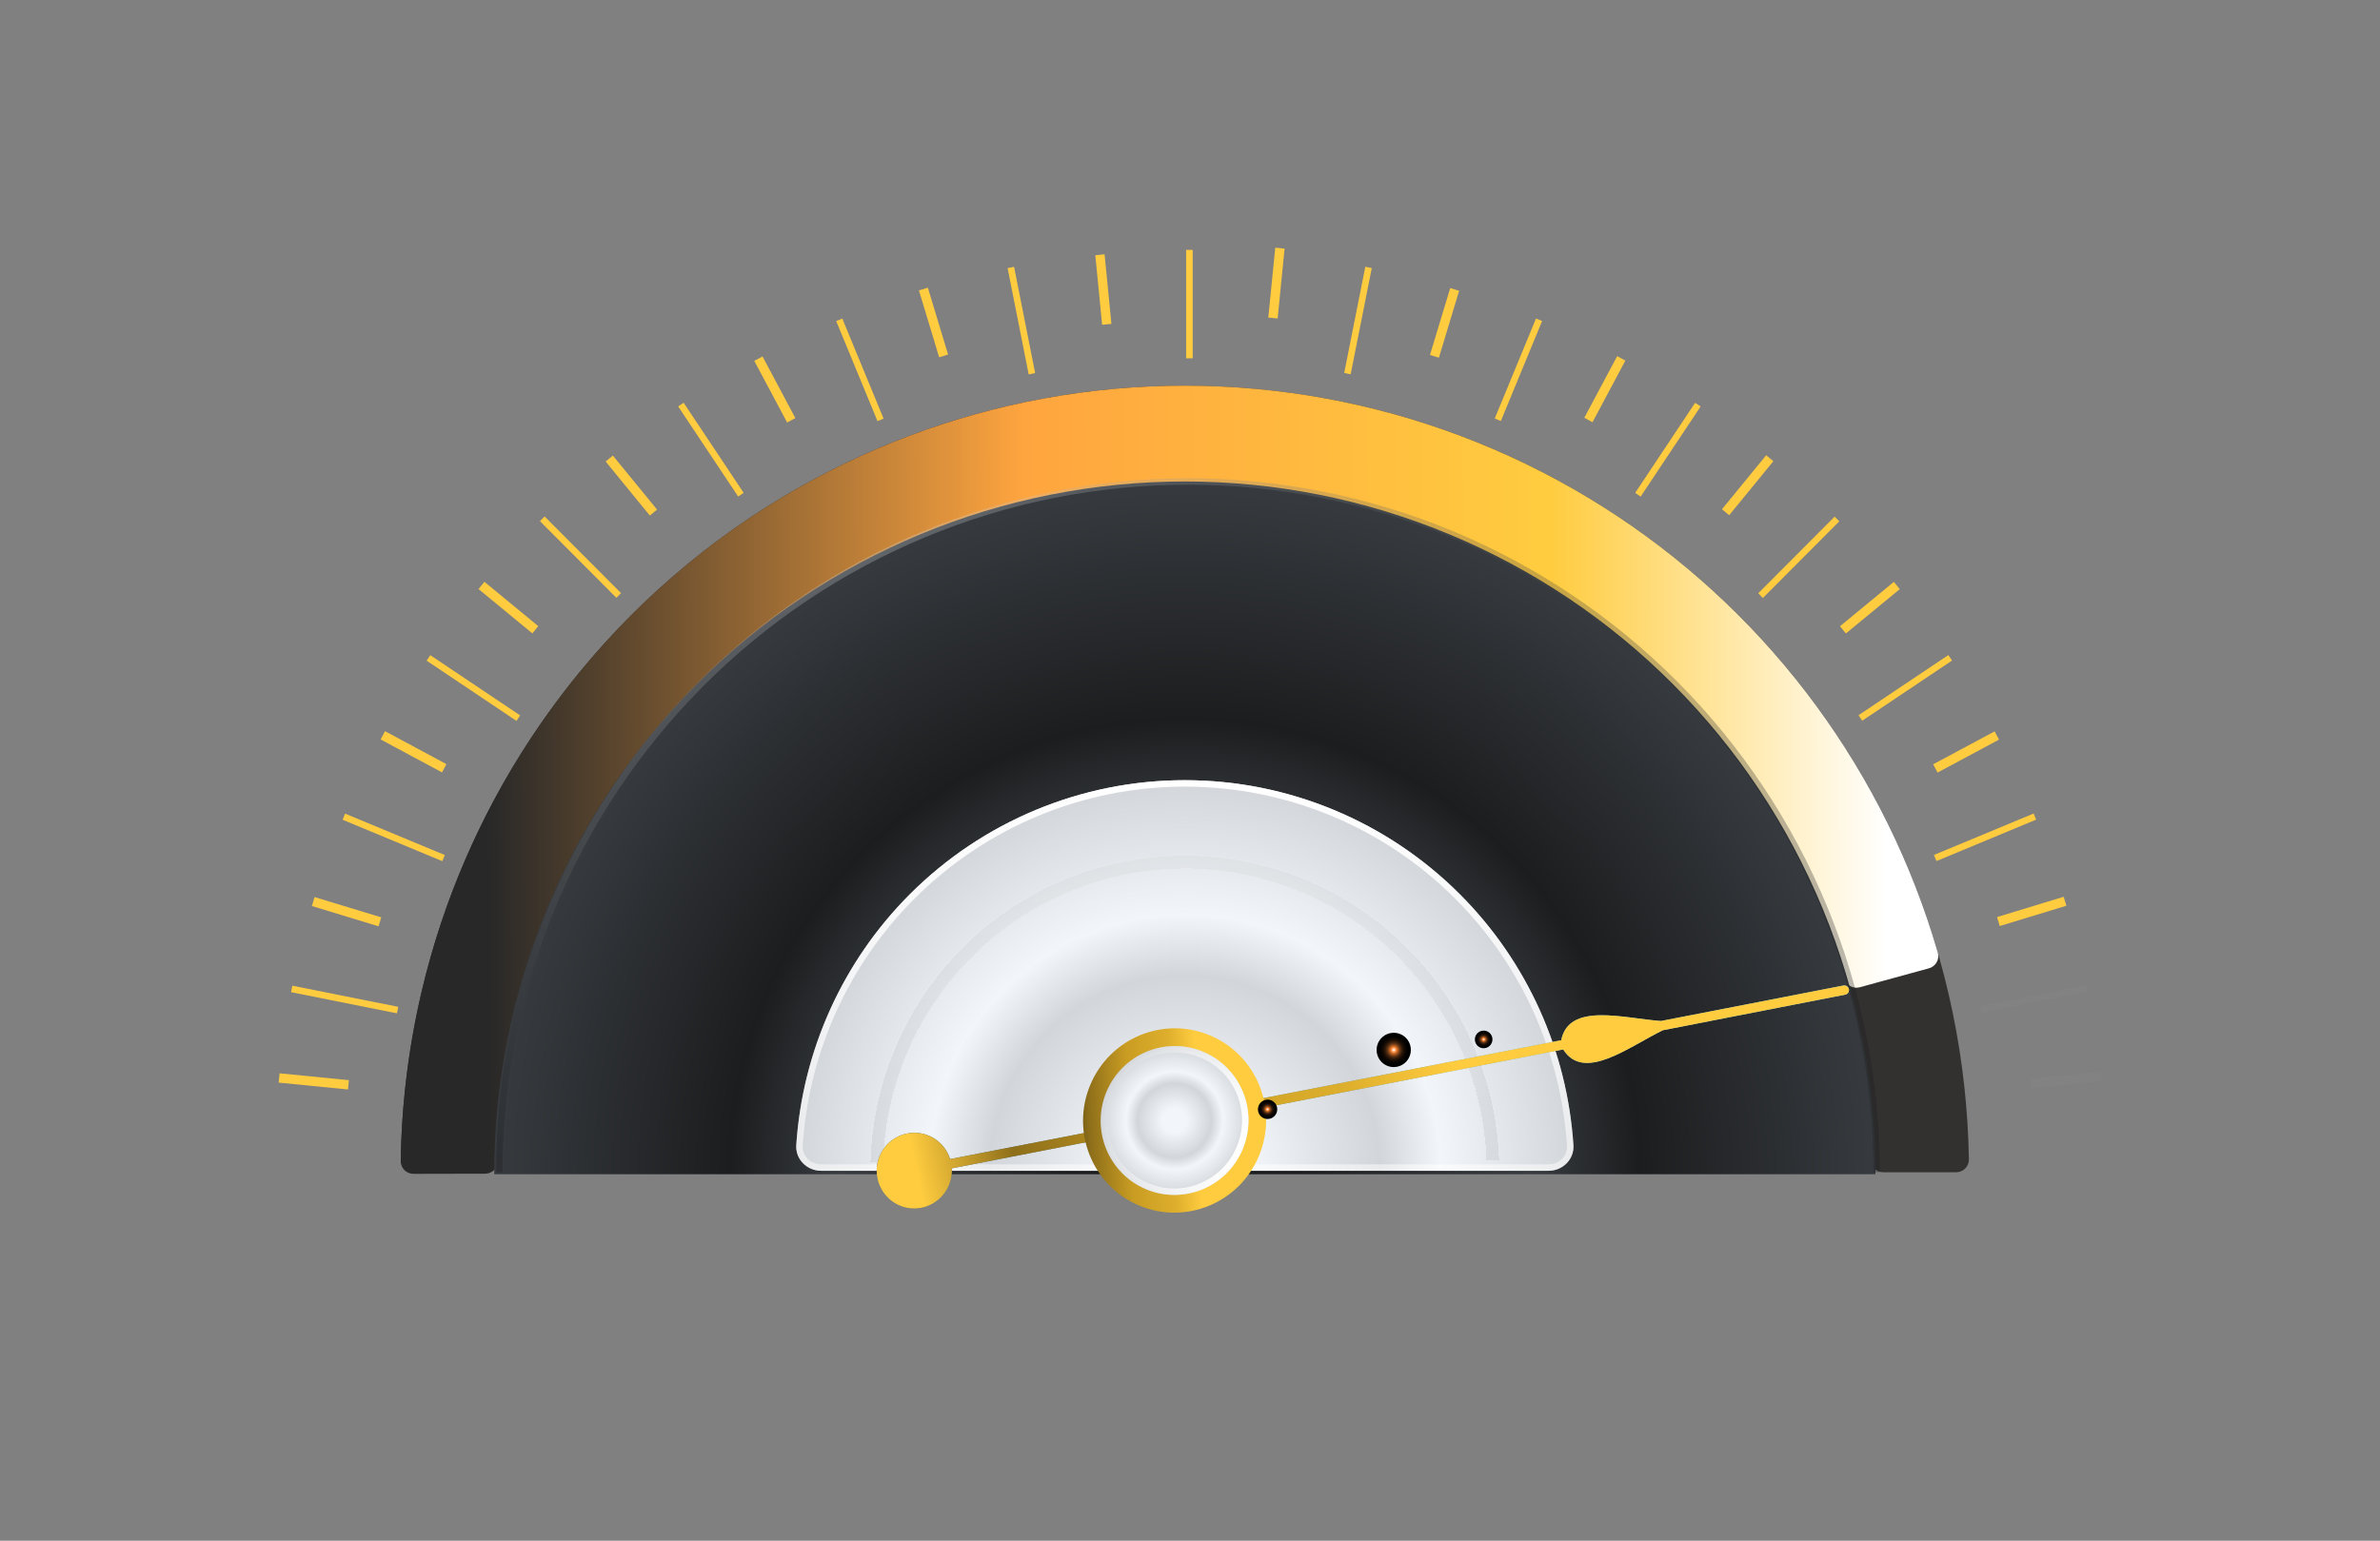 <svg width="278" height="180" viewBox="0 0 278 180" fill="none" xmlns="http://www.w3.org/2000/svg">
<rect x="0" y="0" width="278" height="180" fill="#808080" stroke="none"/>
<g filter="">
<path d="M228.493 136.952C229.321 136.952 229.994 136.281 229.981 135.452C229.793 123.895 227.433 112.473 223.021 101.786C218.417 90.637 211.671 80.507 203.165 71.974C194.659 63.441 184.562 56.672 173.449 52.054C162.336 47.435 150.425 45.059 138.396 45.059C126.368 45.059 114.457 47.435 103.344 52.054C92.231 56.672 82.133 63.441 73.628 71.974C65.122 80.507 58.375 90.637 53.772 101.786C49.36 112.473 47 123.895 46.812 135.452C46.798 136.281 47.471 136.952 48.3 136.952H56.809C57.637 136.952 58.307 136.281 58.323 135.452C58.51 125.412 60.571 115.491 64.405 106.205C68.43 96.457 74.329 87.599 81.766 80.138C89.203 72.677 98.032 66.759 107.748 62.721C117.465 58.683 127.879 56.605 138.396 56.605C148.914 56.605 159.328 58.683 169.045 62.721C178.761 66.759 187.59 72.677 195.027 80.138C202.464 87.599 208.363 96.457 212.388 106.205C216.222 115.491 218.283 125.412 218.47 135.452C218.485 136.281 219.156 136.952 219.984 136.952H228.493Z" fill="#333130"/>
</g>
<g filter="">
<path d="M225.31 113.127C226.108 112.908 226.579 112.084 226.349 111.289C220.297 90.415 207.058 72.35 188.964 60.331C170.454 48.036 148.123 42.903 126.124 45.887C104.124 48.871 83.954 59.769 69.363 76.555C55.1 92.963 47.118 113.904 46.809 135.641C46.797 136.469 47.472 137.14 48.3 137.138L56.668 137.121C57.496 137.119 58.165 136.446 58.179 135.618C58.492 116.645 65.479 98.375 77.931 84.05C90.711 69.348 108.378 59.803 127.647 57.189C146.916 54.575 166.475 59.071 182.688 69.841C198.484 80.333 210.055 96.085 215.38 114.291C215.612 115.087 216.437 115.559 217.237 115.34L225.31 113.127Z" fill="url(#paint0_linear_4728_13472)"/>
</g>
<path d="M219.069 137.182C219.069 126.554 216.982 116.03 212.928 106.211C208.874 96.392 202.932 87.47 195.441 79.955C187.95 72.439 179.057 66.478 169.27 62.411C159.482 58.343 148.992 56.25 138.398 56.25C127.804 56.25 117.314 58.343 107.527 62.411C97.739 66.478 88.846 72.439 81.355 79.955C73.864 87.47 67.922 96.392 63.868 106.211C59.814 116.03 57.727 126.554 57.727 137.182L138.398 137.182H219.069Z" fill="url(#paint1_angular_4728_13472)"/>
<g filter="">
<path d="M180.883 136.781C182.54 136.781 183.893 135.436 183.785 133.783C183.063 122.775 178.384 112.362 170.561 104.514C162.03 95.956 150.461 91.148 138.398 91.148C126.334 91.148 114.765 95.956 106.235 104.514C98.412 112.362 93.733 122.775 93.011 133.783C92.902 135.436 94.255 136.781 95.912 136.781L138.398 136.781H180.883Z" fill="url(#paint2_angular_4728_13472)"/>
<path d="M183.41 133.807C183.504 135.228 182.34 136.406 180.883 136.406H138.398L95.912 136.406C94.456 136.406 93.292 135.228 93.385 133.807C94.101 122.89 98.742 112.562 106.5 104.779C114.96 96.291 126.434 91.523 138.398 91.523C150.361 91.523 161.835 96.291 170.295 104.779C178.054 112.562 182.694 122.89 183.41 133.807Z" stroke="url(#paint3_linear_4728_13472)" stroke-width="0.75"/>
</g>
<g filter="">
<path d="M175.104 135.551C174.771 125.985 170.74 116.924 163.865 110.286C156.99 103.649 147.811 99.956 138.269 99.989C128.728 100.023 119.574 103.78 112.746 110.465C105.917 117.151 101.95 126.24 101.683 135.808L103.152 135.849C103.408 126.664 107.216 117.938 113.772 111.52C120.327 105.102 129.115 101.495 138.275 101.463C147.434 101.431 156.247 104.976 162.847 111.348C169.447 117.72 173.316 126.419 173.636 135.602L175.104 135.551Z" fill="url(#paint4_linear_4728_13472)" fill-opacity="0.1" shape-rendering="crispEdges"/>
</g>
<path d="M219.206 136.952C219.206 126.354 217.126 115.86 213.083 106.068C209.041 96.277 203.115 87.381 195.646 79.887C188.176 72.393 179.308 66.449 169.549 62.393C159.789 58.337 149.329 56.25 138.766 56.25C128.202 56.25 117.742 58.337 107.982 62.393C98.223 66.449 89.355 72.393 81.886 79.887C74.416 87.381 68.491 96.277 64.448 106.069C60.406 115.86 58.325 126.354 58.325 136.952" stroke="url(#paint5_radial_4728_13472)" stroke-width="0.75"/>
<path d="M129.023 29.713L127.939 29.82L128.736 37.945L129.82 37.838L129.023 29.713Z" fill="#FFCC3F"/>
<path d="M108.379 33.608L107.337 33.925L109.699 41.737L110.742 41.42L108.379 33.608Z" fill="#FFCC3F"/>
<path d="M89.067 41.644L88.106 42.159L91.941 49.359L92.902 48.844L89.067 41.644Z" fill="#FFCC3F"/>
<path d="M71.586 53.224L70.744 53.917L75.905 60.229L76.747 59.536L71.586 53.224Z" fill="#FFCC3F"/>
<path d="M56.585 67.973L55.894 68.817L62.184 73.996L62.875 73.151L56.585 67.973Z" fill="#FFCC3F"/>
<path d="M44.97 85.422L44.456 86.386L51.632 90.236L52.145 89.272L44.97 85.422Z" fill="#FFCC3F"/>
<path d="M36.746 104.804L36.43 105.85L44.216 108.219L44.532 107.173L36.746 104.804Z" fill="#FFCC3F"/>
<path d="M32.656 125.393L32.549 126.48L40.646 127.281L40.753 126.194L32.656 125.393Z" fill="#FFCC3F"/>
<path d="M148.96 28.934L148.146 37.099L149.236 37.208L150.049 29.044L148.96 28.934Z" fill="#FFCC3F"/>
<path d="M169.394 33.657L167.031 41.47L168.074 41.787L170.436 33.975L169.394 33.657Z" fill="#FFCC3F"/>
<path d="M188.893 41.611L185.057 48.811L186.017 49.326L189.853 42.126L188.893 41.611Z" fill="#FFCC3F"/>
<path d="M206.301 53.185L201.139 59.496L201.981 60.19L207.143 53.879L206.301 53.185Z" fill="#FFCC3F"/>
<path d="M221.214 67.981L214.924 73.16L215.614 74.005L221.905 68.826L221.214 67.981Z" fill="#FFCC3F"/>
<path d="M232.984 85.445L225.808 89.292L226.321 90.256L233.498 86.409L232.984 85.445Z" fill="#FFCC3F"/>
<path d="M241.052 104.769L233.267 107.14L233.583 108.186L241.369 105.815L241.052 104.769Z" fill="#FFCC3F"/>
<path d="M245.346 125.224L237.21 126.04L237.319 127.133L245.455 126.317L245.346 125.224Z" fill="#828282"/>
<path d="M139.316 29.195H138.547V41.862H139.316V29.195Z" fill="#FFCC3F"/>
<path d="M118.452 31.177L117.697 31.328L120.157 43.739L120.912 43.588L118.452 31.177Z" fill="#FFCC3F"/>
<path d="M98.385 37.217L97.674 37.512L102.497 49.197L103.208 48.901L98.385 37.217Z" fill="#FFCC3F"/>
<path d="M79.853 47.051L79.213 47.48L86.223 58.007L86.863 57.578L79.853 47.051Z" fill="#FFCC3F"/>
<path d="M63.615 60.337L63.071 60.883L71.998 69.84L72.542 69.294L63.615 60.337Z" fill="#FFCC3F"/>
<path d="M50.264 76.544L49.836 77.186L60.327 84.22L60.754 83.578L50.264 76.544Z" fill="#FFCC3F"/>
<path d="M40.312 95.054L40.018 95.768L51.662 100.607L51.957 99.894L40.312 95.054Z" fill="#FFCC3F"/>
<path d="M34.148 115.157L33.998 115.915L46.367 118.383L46.517 117.626L34.148 115.157Z" fill="#FFCC3F"/>
<path d="M159.478 31.165L157.012 43.575L157.766 43.726L160.233 31.316L159.478 31.165Z" fill="#FFCC3F"/>
<path d="M179.418 37.208L174.597 48.893L175.308 49.188L180.129 37.503L179.418 37.208Z" fill="#FFCC3F"/>
<path d="M198.004 47.057L190.998 57.586L191.638 58.015L198.644 47.486L198.004 47.057Z" fill="#FFCC3F"/>
<path d="M214.297 60.359L205.371 69.315L205.915 69.862L214.842 60.905L214.297 60.359Z" fill="#FFCC3F"/>
<path d="M227.581 76.529L217.088 83.56L217.515 84.202L228.009 77.172L227.581 76.529Z" fill="#FFCC3F"/>
<path d="M237.543 95.041L225.899 99.883L226.194 100.596L237.838 95.754L237.543 95.041Z" fill="#FFCC3F"/>
<path d="M243.675 115.093L231.306 117.559L231.456 118.317L243.825 115.85L243.675 115.093Z" fill="#828282"/>
<path d="M111.21 136.49L182.592 122.609C185.024 126.438 190.216 122.322 194.235 120.362L215.54 116.202C215.61 116.189 215.676 116.162 215.735 116.123C215.794 116.083 215.845 116.032 215.884 115.973C215.924 115.914 215.951 115.847 215.964 115.777C215.977 115.707 215.977 115.635 215.962 115.565C215.933 115.425 215.852 115.302 215.735 115.222C215.617 115.141 215.474 115.11 215.334 115.134L194.003 119.283C189.577 118.952 183.246 117.075 182.361 121.53L110.979 135.411C110.64 134.339 109.907 133.439 108.93 132.894C107.953 132.349 106.806 132.201 105.721 132.479C104.637 132.757 103.698 133.441 103.095 134.391C102.492 135.341 102.271 136.486 102.477 137.592C102.683 138.699 103.3 139.683 104.203 140.344C105.106 141.006 106.227 141.295 107.336 141.153C108.446 141.01 109.461 140.447 110.175 139.578C110.889 138.709 111.247 137.6 111.177 136.476L111.21 136.49Z" fill="url(#paint6_linear_4728_13472)"/>
<path d="M111.21 136.49L182.592 122.609C185.024 126.438 190.216 122.322 194.235 120.362L215.54 116.202C215.61 116.189 215.676 116.162 215.735 116.123C215.794 116.083 215.845 116.032 215.884 115.973C215.924 115.914 215.951 115.847 215.964 115.777C215.977 115.707 215.977 115.635 215.962 115.565C215.933 115.425 215.852 115.302 215.735 115.222C215.617 115.141 215.474 115.11 215.334 115.134L194.003 119.283C189.577 118.952 183.246 117.075 182.361 121.53L110.979 135.411C110.64 134.339 109.907 133.439 108.93 132.894C107.953 132.349 106.806 132.201 105.721 132.479C104.637 132.757 103.698 133.441 103.095 134.391C102.492 135.341 102.271 136.486 102.477 137.592C102.683 138.699 103.3 139.683 104.203 140.344C105.106 141.006 106.227 141.295 107.336 141.153C108.446 141.01 109.461 140.447 110.175 139.578C110.889 138.709 111.247 137.6 111.177 136.476L111.21 136.49Z" fill="url(#paint7_linear_4728_13472)"/>
<path d="M127.345 126.759C125.056 132.247 127.612 138.551 133.054 140.84C138.497 143.129 144.764 140.536 147.053 135.048C149.342 129.56 146.785 123.256 141.343 120.967C135.901 118.678 129.633 121.271 127.345 126.759Z" fill="url(#paint8_linear_4728_13472)"/>
<g filter="">
<path d="M129.239 127.557C127.391 131.989 129.455 137.08 133.85 138.928C138.245 140.777 143.307 138.683 145.155 134.251C147.004 129.819 144.939 124.728 140.544 122.88C136.149 121.031 131.088 123.125 129.239 127.557Z" fill="url(#paint9_angular_4728_13472)"/>
<path d="M133.995 138.582C129.793 136.815 127.815 131.945 129.585 127.702C131.355 123.459 136.198 121.459 140.4 123.226C144.602 124.993 146.579 129.863 144.809 134.105C143.04 138.348 138.197 140.349 133.995 138.582Z" stroke="url(#paint10_linear_4728_13472)" stroke-width="0.75"/>
</g>
<g style="mix-blend-mode:screen">
<path d="M172.292 121.622C172.329 121.822 172.424 122.007 172.566 122.152C172.707 122.298 172.889 122.398 173.088 122.44C173.286 122.481 173.493 122.463 173.681 122.388C173.87 122.312 174.032 122.182 174.147 122.014C174.262 121.846 174.325 121.648 174.328 121.445C174.33 121.241 174.273 121.042 174.162 120.871C174.052 120.701 173.893 120.567 173.707 120.487C173.52 120.407 173.314 120.384 173.114 120.422C172.846 120.472 172.609 120.627 172.455 120.852C172.301 121.077 172.242 121.354 172.292 121.622Z" fill="url(#paint11_radial_4728_13472)"/>
</g>
<g style="mix-blend-mode:screen">
<path d="M146.952 129.796C146.99 130.017 147.094 130.222 147.249 130.383C147.404 130.545 147.604 130.656 147.823 130.703C148.041 130.751 148.269 130.732 148.478 130.649C148.686 130.566 148.865 130.422 148.992 130.237C149.119 130.052 149.188 129.833 149.19 129.609C149.193 129.385 149.128 129.165 149.005 128.977C148.883 128.79 148.707 128.644 148.5 128.557C148.294 128.47 148.066 128.447 147.847 128.49C147.557 128.548 147.3 128.716 147.133 128.961C146.966 129.205 146.9 129.505 146.952 129.796Z" fill="url(#paint12_radial_4728_13472)"/>
</g>
<g style="mix-blend-mode:screen">
<path d="M160.831 123.031C160.903 123.42 161.089 123.779 161.365 124.063C161.641 124.346 161.995 124.541 162.382 124.623C162.769 124.704 163.171 124.669 163.539 124.522C163.906 124.374 164.222 124.121 164.446 123.794C164.67 123.467 164.793 123.08 164.798 122.684C164.803 122.288 164.691 121.899 164.476 121.567C164.26 121.235 163.951 120.975 163.588 120.819C163.224 120.663 162.823 120.619 162.434 120.692C161.912 120.79 161.45 121.091 161.15 121.53C160.849 121.968 160.735 122.508 160.831 123.031Z" fill="url(#paint13_radial_4728_13472)"/>
</g>
<defs>
<filter id="filter0_i_4728_13472" x="46.812" y="45.059" width="183.169" height="96.394" filterUnits="userSpaceOnUse" color-interpolation-filters="sRGB">
<feFlood flood-opacity="0" result="BackgroundImageFix"/>
<feBlend mode="normal" in="SourceGraphic" in2="BackgroundImageFix" result="shape"/>
<feColorMatrix in="SourceAlpha" type="matrix" values="0 0 0 0 0 0 0 0 0 0 0 0 0 0 0 0 0 0 127 0" result="hardAlpha"/>
<feOffset dy="4.5"/>
<feGaussianBlur stdDeviation="3.75"/>
<feComposite in2="hardAlpha" operator="arithmetic" k2="-1" k3="1"/>
<feColorMatrix type="matrix" values="0 0 0 0 0 0 0 0 0 0 0 0 0 0 0 0 0 0 0.3 0"/>
<feBlend mode="normal" in2="shape" result="effect1_innerShadow_4728_13472"/>
</filter>
<filter id="filter1_ii_4728_13472" x="46.809" y="45.058" width="179.598" height="96.58" filterUnits="userSpaceOnUse" color-interpolation-filters="sRGB">
<feFlood flood-opacity="0" result="BackgroundImageFix"/>
<feBlend mode="normal" in="SourceGraphic" in2="BackgroundImageFix" result="shape"/>
<feColorMatrix in="SourceAlpha" type="matrix" values="0 0 0 0 0 0 0 0 0 0 0 0 0 0 0 0 0 0 127 0" result="hardAlpha"/>
<feOffset dy="4.5"/>
<feGaussianBlur stdDeviation="5.625"/>
<feComposite in2="hardAlpha" operator="arithmetic" k2="-1" k3="1"/>
<feColorMatrix type="matrix" values="0 0 0 0 0 0 0 0 0 0 0 0 0 0 0 0 0 0 0.3 0"/>
<feBlend mode="normal" in2="shape" result="effect1_innerShadow_4728_13472"/>
<feColorMatrix in="SourceAlpha" type="matrix" values="0 0 0 0 0 0 0 0 0 0 0 0 0 0 0 0 0 0 127 0" result="hardAlpha"/>
<feOffset dy="3"/>
<feGaussianBlur stdDeviation="11.25"/>
<feComposite in2="hardAlpha" operator="arithmetic" k2="-1" k3="1"/>
<feColorMatrix type="matrix" values="0 0 0 0 0 0 0 0 0 0 0 0 0 0 0 0 0 0 0.5 0"/>
<feBlend mode="normal" in2="effect1_innerShadow_4728_13472" result="effect2_innerShadow_4728_13472"/>
</filter>
<filter id="filter2_d_4728_13472" x="89.254" y="79.898" width="105.786" height="60.633" filterUnits="userSpaceOnUse" color-interpolation-filters="sRGB">
<feFlood flood-opacity="0" result="BackgroundImageFix"/>
<feColorMatrix in="SourceAlpha" type="matrix" values="0 0 0 0 0 0 0 0 0 0 0 0 0 0 0 0 0 0 127 0" result="hardAlpha"/>
<feOffset dx="3.75" dy="-3.75"/>
<feGaussianBlur stdDeviation="3.75"/>
<feComposite in2="hardAlpha" operator="out"/>
<feColorMatrix type="matrix" values="0 0 0 0 0 0 0 0 0 0 0 0 0 0 0 0 0 0 0.5 0"/>
<feBlend mode="normal" in2="BackgroundImageFix" result="effect1_dropShadow_4728_13472"/>
<feBlend mode="normal" in="SourceGraphic" in2="effect1_dropShadow_4728_13472" result="shape"/>
</filter>
<filter id="filter3_di_4728_13472" x="101.308" y="99.989" width="74.171" height="36.985" filterUnits="userSpaceOnUse" color-interpolation-filters="sRGB">
<feFlood flood-opacity="0" result="BackgroundImageFix"/>
<feColorMatrix in="SourceAlpha" type="matrix" values="0 0 0 0 0 0 0 0 0 0 0 0 0 0 0 0 0 0 127 0" result="hardAlpha"/>
<feOffset dy="0.75"/>
<feGaussianBlur stdDeviation="0.188"/>
<feComposite in2="hardAlpha" operator="out"/>
<feColorMatrix type="matrix" values="0 0 0 0 1 0 0 0 0 1 0 0 0 0 1 0 0 0 0.72 0"/>
<feBlend mode="normal" in2="BackgroundImageFix" result="effect1_dropShadow_4728_13472"/>
<feBlend mode="normal" in="SourceGraphic" in2="effect1_dropShadow_4728_13472" result="shape"/>
<feColorMatrix in="SourceAlpha" type="matrix" values="0 0 0 0 0 0 0 0 0 0 0 0 0 0 0 0 0 0 127 0" result="hardAlpha"/>
<feOffset dy="0.75"/>
<feGaussianBlur stdDeviation="0.188"/>
<feComposite in2="hardAlpha" operator="arithmetic" k2="-1" k3="1"/>
<feColorMatrix type="matrix" values="0 0 0 0 0 0 0 0 0 0 0 0 0 0 0 0 0 0 0.32 0"/>
<feBlend mode="normal" in2="shape" result="effect2_innerShadow_4728_13472"/>
</filter>
<filter id="filter4_ddd_4728_13472" x="125.562" y="119.207" width="53.27" height="53.393" filterUnits="userSpaceOnUse" color-interpolation-filters="sRGB">
<feFlood flood-opacity="0" result="BackgroundImageFix"/>
<feColorMatrix in="SourceAlpha" type="matrix" values="0 0 0 0 0 0 0 0 0 0 0 0 0 0 0 0 0 0 127 0" result="hardAlpha"/>
<feMorphology radius="6" operator="erode" in="SourceAlpha" result="effect1_dropShadow_4728_13472"/>
<feOffset dx="15" dy="15"/>
<feGaussianBlur stdDeviation="12"/>
<feColorMatrix type="matrix" values="0 0 0 0 0.09 0 0 0 0 0.098 0 0 0 0 0.102 0 0 0 0.4 0"/>
<feBlend mode="multiply" in2="BackgroundImageFix" result="effect1_dropShadow_4728_13472"/>
<feColorMatrix in="SourceAlpha" type="matrix" values="0 0 0 0 0 0 0 0 0 0 0 0 0 0 0 0 0 0 127 0" result="hardAlpha"/>
<feMorphology radius="3" operator="erode" in="SourceAlpha" result="effect2_dropShadow_4728_13472"/>
<feOffset dx="15" dy="15"/>
<feGaussianBlur stdDeviation="6.75"/>
<feColorMatrix type="matrix" values="0 0 0 0 0.09 0 0 0 0 0.098 0 0 0 0 0.102 0 0 0 0.3 0"/>
<feBlend mode="multiply" in2="effect1_dropShadow_4728_13472" result="effect2_dropShadow_4728_13472"/>
<feColorMatrix in="SourceAlpha" type="matrix" values="0 0 0 0 0 0 0 0 0 0 0 0 0 0 0 0 0 0 127 0" result="hardAlpha"/>
<feOffset dx="4.5" dy="4.5"/>
<feGaussianBlur stdDeviation="3"/>
<feColorMatrix type="matrix" values="0 0 0 0 0.04 0 0 0 0 0.047 0 0 0 0 0.05 0 0 0 0.35 0"/>
<feBlend mode="multiply" in2="effect2_dropShadow_4728_13472" result="effect3_dropShadow_4728_13472"/>
<feBlend mode="normal" in="SourceGraphic" in2="effect3_dropShadow_4728_13472" result="shape"/>
</filter>
<linearGradient id="paint0_linear_4728_13472" x1="220.5" y1="114" x2="57" y2="114.5" gradientUnits="userSpaceOnUse">
<stop stop-color="white"/>
<stop offset="0.24" stop-color="#FFCC3F"/>
<stop offset="0.615" stop-color="#FFA53F"/>
<stop offset="1" stop-color="#282828"/>
</linearGradient>
<radialGradient id="paint1_angular_4728_13472" cx="0" cy="0" r="1" gradientUnits="userSpaceOnUse" gradientTransform="translate(138.398 137.182) rotate(90) scale(80.932 80.671)">
<stop offset="0.166" stop-color="#1C1D1F"/>
<stop offset="0.5" stop-color="#373B3F"/>
<stop offset="0.656" stop-color="#1C1D1F"/>
<stop offset="1" stop-color="#373B3F"/>
</radialGradient>
<radialGradient id="paint2_angular_4728_13472" cx="0" cy="0" r="1" gradientUnits="userSpaceOnUse" gradientTransform="translate(138.398 136.781) rotate(90) scale(45.633 45.485)">
<stop offset="0.166" stop-color="#F2F6FA"/>
<stop offset="0.5" stop-color="#D2D5D9"/>
<stop offset="0.656" stop-color="#F2F6FA"/>
<stop offset="1" stop-color="#D2D5D9"/>
</radialGradient>
<linearGradient id="paint3_linear_4728_13472" x1="138.398" y1="91.148" x2="138.398" y2="182.414" gradientUnits="userSpaceOnUse">
<stop stop-color="white"/>
<stop offset="1" stop-color="white" stop-opacity="0"/>
</linearGradient>
<linearGradient id="paint4_linear_4728_13472" x1="138.398" y1="99.989" x2="138.398" y2="173.685" gradientUnits="userSpaceOnUse">
<stop stop-opacity="0.24"/>
<stop offset="1"/>
</linearGradient>
<radialGradient id="paint5_radial_4728_13472" cx="0" cy="0" r="1" gradientUnits="userSpaceOnUse" gradientTransform="translate(92.008 46.125) rotate(53.441) scale(213.544 96.945)">
<stop stop-color="#F2F9FF" stop-opacity="0.25"/>
<stop offset="0.855" stop-color="#16181A" stop-opacity="0.3"/>
</radialGradient>
<linearGradient id="paint6_linear_4728_13472" x1="169.419" y1="123.044" x2="107.044" y2="136.723" gradientUnits="userSpaceOnUse">
<stop stop-color="#77BAD5"/>
<stop offset="0.2" stop-color="#5D9CB6"/>
<stop offset="0.52" stop-color="#6A9DBB"/>
<stop offset="0.82" stop-color="#537F98"/>
<stop offset="1" stop-color="#386077"/>
</linearGradient>
<linearGradient id="paint7_linear_4728_13472" x1="169.419" y1="123.044" x2="107.044" y2="136.723" gradientUnits="userSpaceOnUse">
<stop stop-color="#FFCC3F"/>
<stop offset="0.2" stop-color="#DEAF2D"/>
<stop offset="0.52" stop-color="#C99C22"/>
<stop offset="0.82" stop-color="#8E6F1A"/>
<stop offset="1" stop-color="#FFCC3F"/>
</linearGradient>
<linearGradient id="paint8_linear_4728_13472" x1="139.905" y1="129.203" x2="124.416" y2="129.976" gradientUnits="userSpaceOnUse">
<stop stop-color="#FFCC3F"/>
<stop offset="0.2" stop-color="#DEAF2D"/>
<stop offset="0.52" stop-color="#C99C22"/>
<stop offset="0.82" stop-color="#8E6F1A"/>
<stop offset="1" stop-color="#56430F"/>
</linearGradient>
<radialGradient id="paint9_angular_4728_13472" cx="0" cy="0" r="1" gradientUnits="userSpaceOnUse" gradientTransform="translate(137.197 130.904) rotate(-157.189) scale(8.633 8.694)">
<stop offset="0.166" stop-color="#F2F6FA"/>
<stop offset="0.5" stop-color="#D2D5D9"/>
<stop offset="0.656" stop-color="#F2F6FA"/>
<stop offset="1" stop-color="#D2D5D9"/>
</radialGradient>
<linearGradient id="paint10_linear_4728_13472" x1="145.155" y1="134.251" x2="129.22" y2="127.604" gradientUnits="userSpaceOnUse">
<stop stop-color="white"/>
<stop offset="1" stop-color="white" stop-opacity="0"/>
</linearGradient>
<radialGradient id="paint11_radial_4728_13472" cx="0" cy="0" r="1" gradientUnits="userSpaceOnUse" gradientTransform="translate(173.301 121.433) rotate(169.376) scale(1.027 1.028)">
<stop offset="0.01" stop-color="white"/>
<stop offset="0.15" stop-color="#FF8632"/>
<stop offset="0.17" stop-color="#EE7D2F"/>
<stop offset="0.23" stop-color="#BD6325"/>
<stop offset="0.3" stop-color="#904C1C"/>
<stop offset="0.36" stop-color="#693715"/>
<stop offset="0.44" stop-color="#48260E"/>
<stop offset="0.51" stop-color="#2E1809"/>
<stop offset="0.6" stop-color="#190D05"/>
<stop offset="0.7" stop-color="#0B0602"/>
<stop offset="0.81" stop-color="#030101"/>
<stop offset="1"/>
</radialGradient>
<radialGradient id="paint12_radial_4728_13472" cx="0" cy="0" r="1" gradientUnits="userSpaceOnUse" gradientTransform="translate(148.057 129.6) rotate(169.376) scale(1.123 1.124)">
<stop offset="0.01" stop-color="white"/>
<stop offset="0.15" stop-color="#FF8632"/>
<stop offset="0.17" stop-color="#EE7D2F"/>
<stop offset="0.23" stop-color="#BD6325"/>
<stop offset="0.3" stop-color="#904C1C"/>
<stop offset="0.36" stop-color="#693715"/>
<stop offset="0.44" stop-color="#48260E"/>
<stop offset="0.51" stop-color="#2E1809"/>
<stop offset="0.6" stop-color="#190D05"/>
<stop offset="0.7" stop-color="#0B0602"/>
<stop offset="0.81" stop-color="#030101"/>
<stop offset="1"/>
</radialGradient>
<radialGradient id="paint13_radial_4728_13472" cx="0" cy="0" r="1" gradientUnits="userSpaceOnUse" gradientTransform="translate(162.798 122.662) rotate(169.376) scale(2.001 2.003)">
<stop offset="0.01" stop-color="white"/>
<stop offset="0.15" stop-color="#FF8632"/>
<stop offset="0.17" stop-color="#EE7D2F"/>
<stop offset="0.23" stop-color="#BD6325"/>
<stop offset="0.3" stop-color="#904C1C"/>
<stop offset="0.36" stop-color="#693715"/>
<stop offset="0.44" stop-color="#48260E"/>
<stop offset="0.51" stop-color="#2E1809"/>
<stop offset="0.6" stop-color="#190D05"/>
<stop offset="0.7" stop-color="#0B0602"/>
<stop offset="0.81" stop-color="#030101"/>
<stop offset="1"/>
</radialGradient>
</defs>
</svg>
